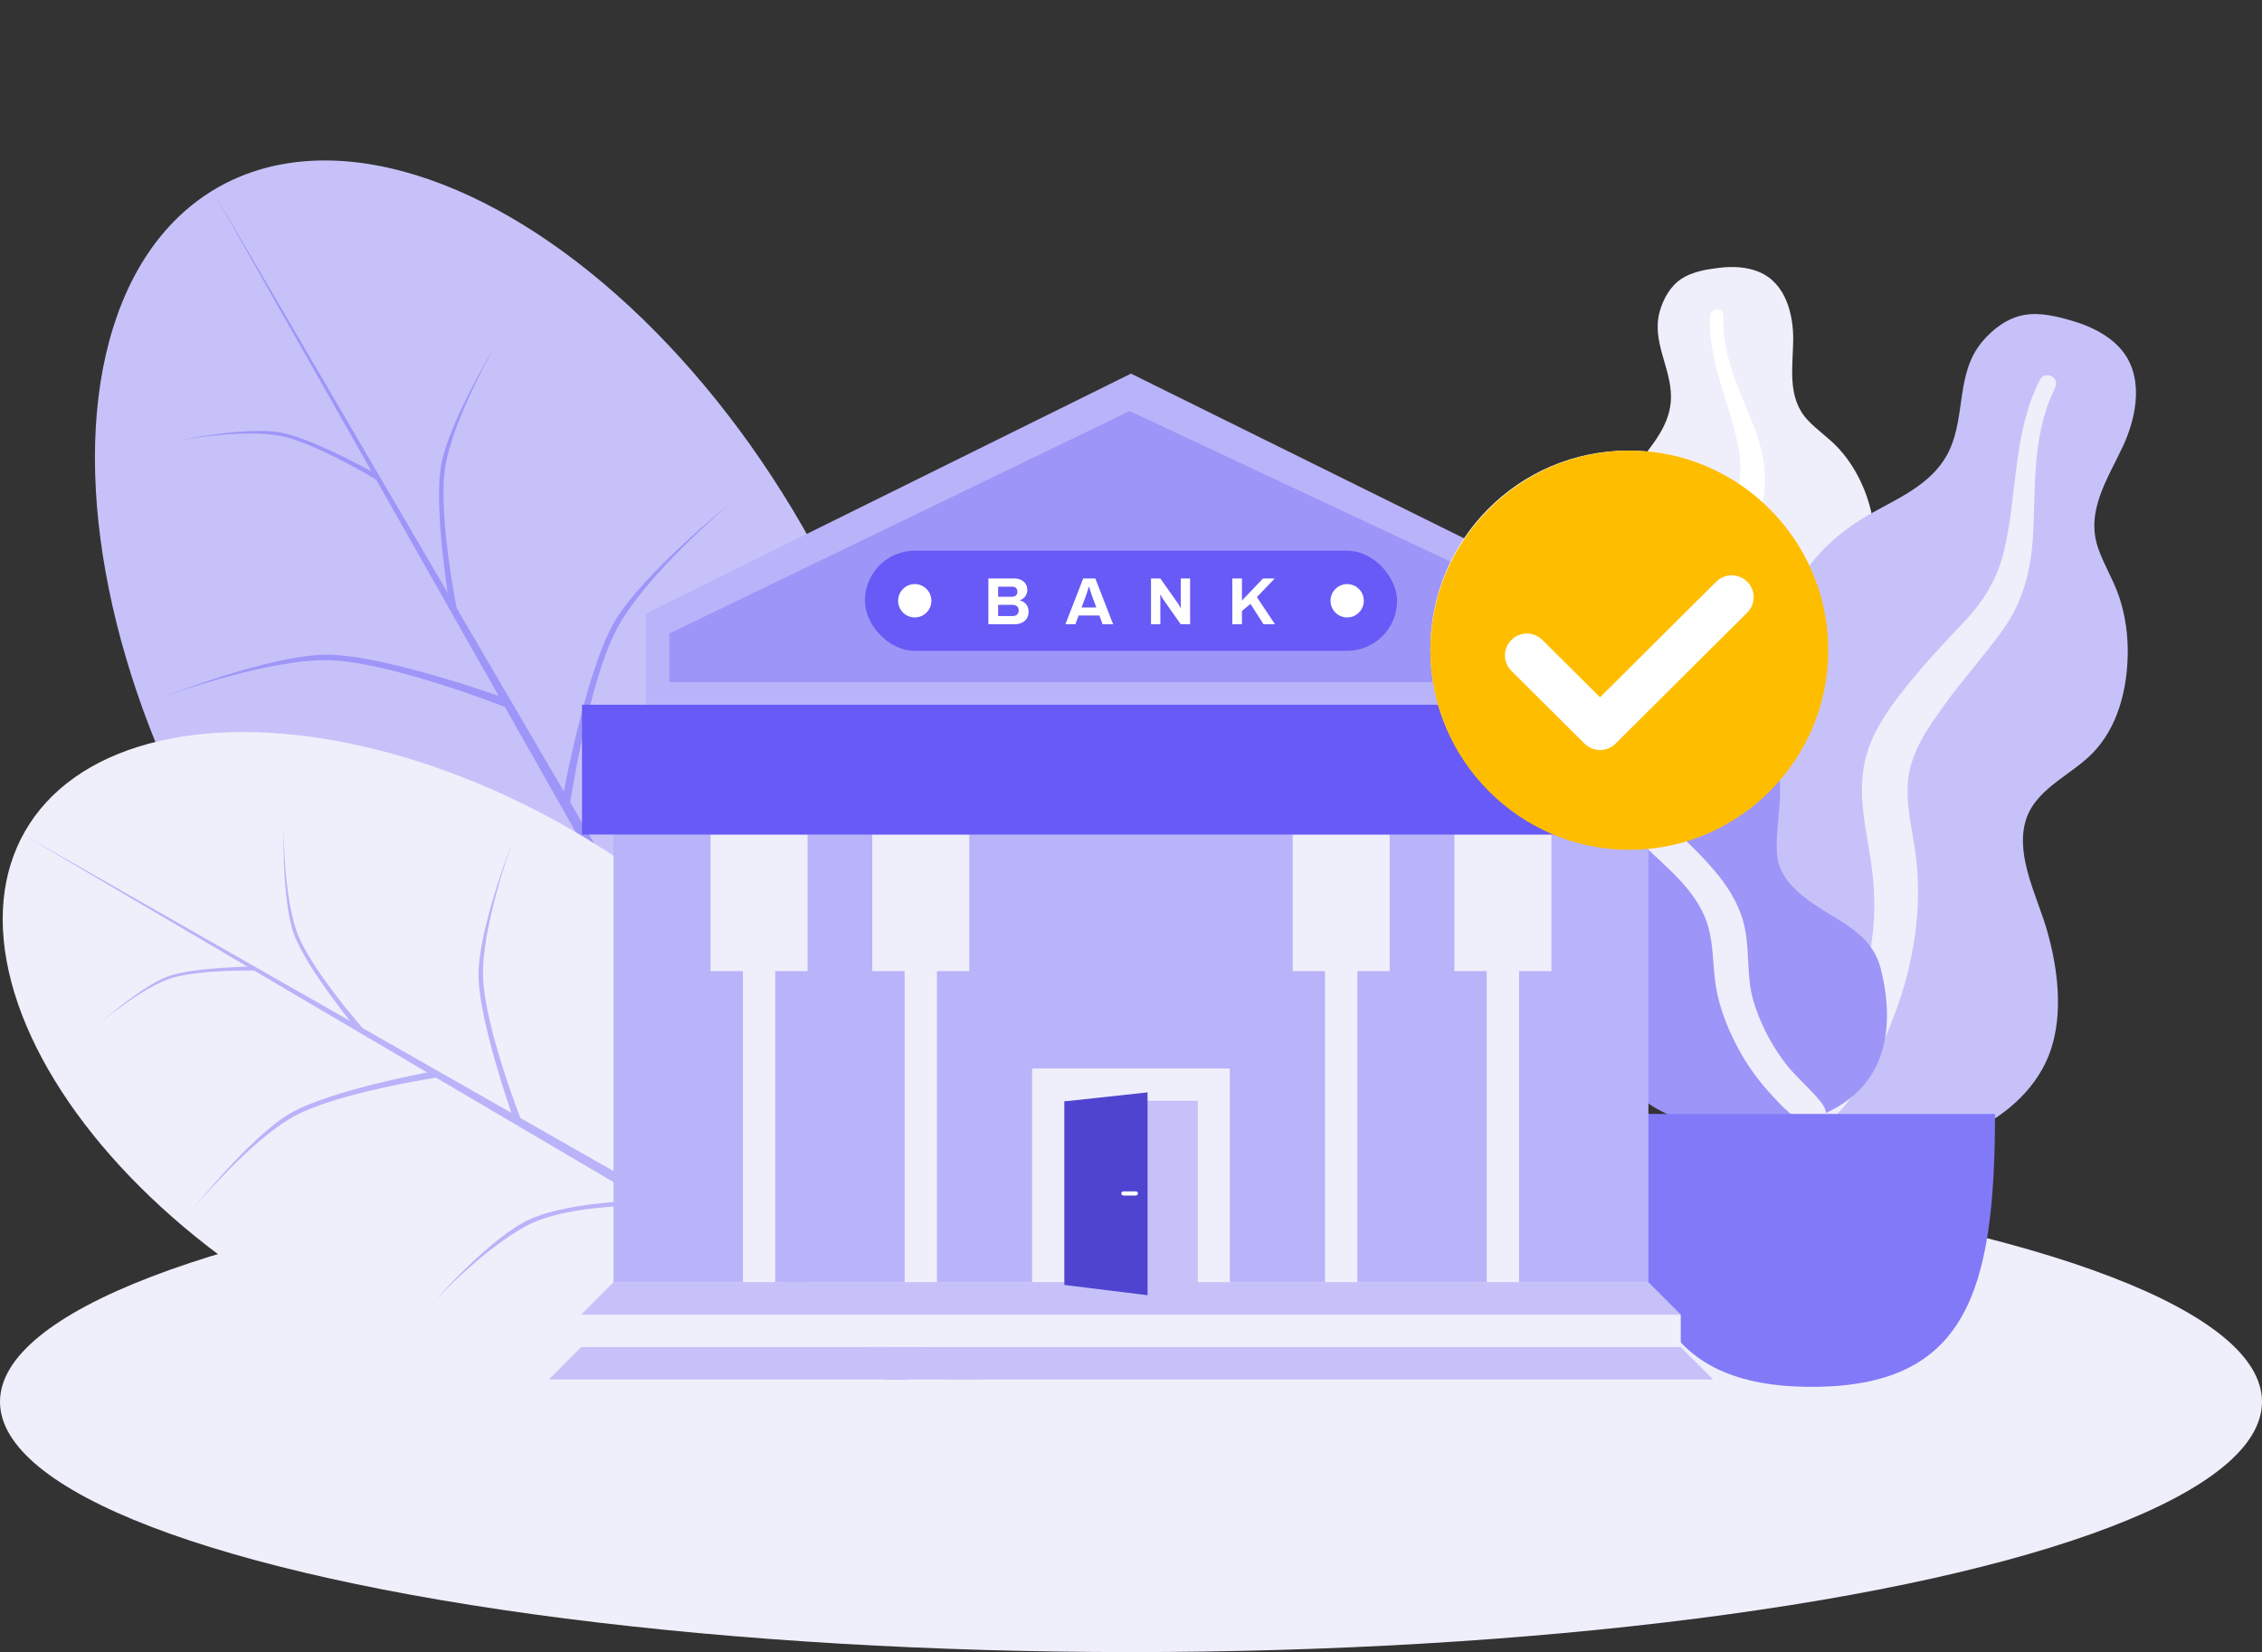 <svg width="115" height="84" viewBox="0 0 115 84" fill="none" xmlns="http://www.w3.org/2000/svg">
<rect x="0" y="0" width="115" height="84" fill="#333333" stroke="none"/>
<ellipse cx="57.5" cy="71.273" rx="57.5" ry="12.727" fill="#EFEEFB"/>
<path d="M87.396 13.618C88.081 13.534 88.811 13.563 89.447 13.834C90.8 14.409 91.185 16.01 91.167 17.311C91.147 18.712 90.85 20.242 91.913 21.37C92.402 21.889 93.01 22.286 93.49 22.814C94.002 23.379 94.405 24.025 94.703 24.719C95.25 25.993 95.518 27.491 95.018 28.828C94.578 30.005 93.469 31.067 93.709 32.405C93.959 33.801 95.364 34.869 96.243 35.908C97.237 37.085 98.153 38.589 98.303 40.132C98.447 41.611 97.804 43.107 96.818 44.225C94.847 46.459 91.884 47.554 88.897 47.547C87.629 47.544 86.192 47.487 85.098 46.804C84.76 46.593 84.581 46.356 84.38 46.027C84.2 45.732 83.962 45.54 83.686 45.331C83.08 44.873 82.643 44.255 82.364 43.563C81.28 40.876 82.146 37.551 83.663 35.165C84.023 34.6 84.317 34.056 84.143 33.382C83.96 32.678 83.512 32.044 83.116 31.439C82.725 30.842 82.278 30.271 81.972 29.625C81.651 28.948 81.561 28.24 81.617 27.499C81.724 26.107 82.324 24.823 83.173 23.704C83.991 22.626 84.951 21.595 84.953 20.182C84.956 18.686 83.956 17.354 84.382 15.832C84.558 15.202 84.912 14.555 85.483 14.177C86.03 13.815 86.753 13.696 87.396 13.618Z" fill="#EFEEFB"/>
<path d="M86.948 16.011C86.961 15.81 87.199 15.689 87.387 15.742C87.633 15.811 87.629 16.042 87.622 16.247C87.602 16.88 87.694 17.494 87.845 18.108C88.161 19.383 88.744 20.559 89.206 21.784C89.667 23.008 89.884 24.272 89.613 25.568C89.358 26.789 88.957 27.979 88.696 29.202C88.466 30.28 88.221 31.416 88.571 32.492C88.909 33.526 89.654 34.369 90.191 35.305C91.303 37.241 91.796 39.389 91.862 41.599C91.893 42.625 91.865 43.661 91.628 44.668C91.491 45.247 91.307 46.031 90.811 46.431C90.582 46.615 90.191 46.679 89.999 46.406C89.818 46.15 89.976 45.753 90.034 45.48C90.282 44.297 90.332 43.088 90.273 41.887C90.215 40.724 90.078 39.563 89.712 38.452C89.373 37.421 88.858 36.495 88.251 35.593C87.633 34.674 86.99 33.753 86.735 32.664C86.475 31.558 86.686 30.433 86.968 29.348C87.266 28.201 87.657 27.086 88.06 25.97C88.454 24.882 88.593 23.853 88.376 22.714C87.947 20.465 86.799 18.353 86.948 16.011Z" fill="white"/>
<path d="M105.462 16.347C106.309 16.604 107.15 17.02 107.754 17.671C109.037 19.056 108.644 21.15 107.935 22.68C107.172 24.325 106.017 25.98 106.668 27.868C106.968 28.737 107.471 29.523 107.755 30.398C108.059 31.333 108.19 32.306 108.173 33.282C108.142 35.074 107.666 36.986 106.374 38.306C105.236 39.468 103.376 40.147 102.95 41.855C102.506 43.636 103.592 45.63 104.073 47.317C104.619 49.227 104.899 51.483 104.261 53.386C103.649 55.21 102.106 56.644 100.359 57.452C96.868 59.067 92.815 58.819 89.315 57.254C87.829 56.59 86.175 55.774 85.251 54.397C84.966 53.971 84.881 53.598 84.819 53.104C84.763 52.661 84.585 52.31 84.372 51.919C83.904 51.062 83.717 50.103 83.755 49.139C83.902 45.396 86.672 41.916 89.712 39.885C90.432 39.403 91.064 38.913 91.215 38.025C91.372 37.098 91.182 36.115 91.036 35.193C90.892 34.282 90.669 33.375 90.651 32.452C90.632 31.484 90.9 30.599 91.358 29.752C92.217 28.162 93.598 26.956 95.185 26.075C96.713 25.226 98.384 24.507 99.132 22.838C99.925 21.069 99.456 18.973 100.758 17.395C101.298 16.742 102.054 16.161 102.923 16.012C103.756 15.868 104.666 16.105 105.462 16.347Z" fill="#C6C2F9"/>
<path d="M103.733 19.272C103.853 19.041 104.195 19.023 104.386 19.183C104.639 19.395 104.513 19.666 104.397 19.906C104.043 20.644 103.829 21.42 103.685 22.226C103.387 23.902 103.454 25.6 103.354 27.294C103.253 28.986 102.845 30.596 101.851 31.988C100.914 33.301 99.823 34.499 98.878 35.81C98.045 36.966 97.164 38.184 97.012 39.641C96.865 41.044 97.296 42.433 97.435 43.823C97.723 46.699 97.176 49.501 96.098 52.154C95.597 53.385 95.023 54.597 94.218 55.664C93.755 56.279 93.13 57.11 92.341 57.324C91.977 57.422 91.487 57.292 91.404 56.868C91.327 56.469 91.72 56.083 91.93 55.789C92.839 54.519 93.529 53.114 94.088 51.661C94.629 50.253 95.076 48.806 95.229 47.299C95.372 45.9 95.253 44.533 95.016 43.146C94.773 41.733 94.504 40.305 94.774 38.882C95.049 37.436 95.884 36.214 96.781 35.077C97.73 33.875 98.769 32.76 99.825 31.649C100.854 30.568 101.556 29.422 101.897 27.96C102.572 25.071 102.333 21.968 103.733 19.272Z" fill="#EFEEFB"/>
<path d="M79.284 26.973C80.692 26.973 81.93 27.721 82.783 28.781C83.781 30.023 83.983 31.539 84.388 33.019C84.59 33.755 84.937 34.486 85.545 34.987C86.099 35.442 86.801 35.533 87.463 35.755C88.786 36.2 89.854 37.27 90.276 38.576C90.791 40.169 90.246 41.775 90.34 43.389C90.426 44.872 91.885 45.797 93.06 46.508C94.218 47.209 95.261 47.865 95.61 49.23C95.98 50.678 96.104 52.294 95.591 53.725C94.739 56.106 92.242 57.155 89.831 57.318C87.642 57.465 84.889 57.234 83.246 55.642C82.262 54.69 81.906 53.359 81.95 52.034C81.978 51.21 82.141 50.394 82.351 49.597C82.501 49.033 82.702 48.471 82.76 47.888C82.913 46.337 81.481 46.039 80.262 45.613C78.714 45.072 77.629 44.049 76.876 42.625C76.174 41.299 75.879 39.81 76.3 38.35C76.515 37.604 76.905 36.928 77.433 36.352C77.666 36.099 77.994 35.888 78.204 35.621C78.4 35.373 78.358 35.051 78.29 34.76C77.978 33.416 77.004 32.303 76.656 30.961C76.342 29.75 76.528 28.242 77.633 27.461C78.111 27.123 78.7 26.977 79.284 26.973Z" fill="#9D95F8"/>
<path d="M81.204 30.476C82.696 32.068 83.102 34.228 83.221 36.321C83.287 37.495 83.218 38.733 83.562 39.872C83.857 40.847 84.548 41.592 85.26 42.296C86.693 43.713 88.292 45.154 88.711 47.206C88.957 48.41 88.791 49.653 89.131 50.843C89.44 51.926 89.984 52.989 90.646 53.903C91.179 54.639 91.874 55.202 92.456 55.888C92.634 56.098 92.888 56.406 92.815 56.702C92.729 57.048 92.289 57.157 91.977 57.103C91.248 56.976 90.635 56.279 90.159 55.773C89.462 55.033 88.87 54.236 88.389 53.343C87.855 52.35 87.425 51.298 87.242 50.185C87.051 49.03 87.146 47.826 86.71 46.718C85.978 44.853 84.201 43.753 82.916 42.299C81.316 40.488 81.555 38.234 81.719 36.006C81.808 34.782 81.898 33.399 81.28 32.281C81.044 31.855 80.519 31.457 80.417 30.972C80.325 30.527 80.831 30.078 81.204 30.476Z" fill="#EFEEFB"/>
<path d="M82.793 56.638C82.793 65.742 84.277 70.513 92.109 70.513C99.942 70.513 101.426 65.742 101.426 56.638H82.793Z" fill="#8279F8"/>
<ellipse rx="17.238" ry="29.79" transform="matrix(0.865 -0.501 0.499 0.867 25.882 35.393)" fill="#C6C2F9"/>
<path d="M42.633 40.976C42.633 40.976 39.462 43.925 37.977 46.708C36.492 49.492 36.99 54.867 36.99 54.867L36.662 54.298C36.662 54.298 36.383 48.906 37.813 46.424C39.243 43.942 42.633 40.976 42.633 40.976Z" fill="#EFEEFB"/>
<path d="M18.665 48.034C18.665 48.034 22.795 46.752 25.94 46.854C29.085 46.955 33.759 49.911 33.759 49.911L33.432 49.342C33.432 49.342 28.634 46.568 25.776 46.569C22.919 46.571 18.665 48.034 18.665 48.034Z" fill="#EFEEFB"/>
<path d="M37.17 25.555C37.17 25.555 32.863 29.162 31.378 31.945C29.893 34.729 28.97 40.927 28.97 40.927L28.643 40.358C28.643 40.358 29.784 34.143 31.214 31.661C32.644 29.179 37.17 25.555 37.17 25.555Z" fill="#9D95F8"/>
<path d="M8.369 35.41C8.369 35.41 13.636 33.47 16.78 33.572C19.925 33.673 25.736 35.97 25.736 35.97L25.408 35.401C25.408 35.401 19.474 33.286 16.617 33.287C13.76 33.289 8.369 35.41 8.369 35.41Z" fill="#9D95F8"/>
<path d="M25.189 17.555C25.189 17.555 22.974 21.377 22.623 23.831C22.272 26.285 23.252 31.107 23.252 31.107L22.857 30.775C22.857 30.775 22.035 25.881 22.425 23.665C22.816 21.448 25.189 17.555 25.189 17.555Z" fill="#9D95F8"/>
<path d="M9.088 22.384C9.088 22.384 12.441 21.781 14.309 22.174C16.179 22.567 19.41 24.555 19.41 24.555L19.274 24.18C19.274 24.18 15.95 22.288 14.242 21.986C12.534 21.685 9.088 22.384 9.088 22.384Z" fill="#9D95F8"/>
<path d="M10.817 9.717L46.592 70.897L45.74 71.391L10.817 9.717Z" fill="#9D95F8"/>
<ellipse rx="13.979" ry="24.075" transform="matrix(0.499 -0.867 0.865 0.501 22.1 54.32)" fill="#EFEEFB"/>
<path d="M36.096 51.432C36.096 51.432 35.062 54.787 35.144 57.341C35.226 59.896 37.743 63.462 37.743 63.462L37.284 63.196C37.284 63.196 34.913 59.529 34.915 57.208C34.916 54.887 36.096 51.432 36.096 51.432Z" fill="#EFEEFB"/>
<path d="M22.134 66.114C22.134 66.114 24.513 63.538 26.759 62.332C29.004 61.126 33.473 61.299 33.473 61.299L33.014 61.033C33.014 61.033 28.532 61.038 26.529 62.199C24.527 63.361 22.134 66.114 22.134 66.114Z" fill="#B9B3F9"/>
<path d="M26.041 42.84C26.041 42.84 24.476 47.118 24.558 49.672C24.64 52.227 26.493 56.947 26.493 56.947L26.034 56.681C26.034 56.681 24.327 51.86 24.328 49.539C24.33 47.218 26.041 42.84 26.041 42.84Z" fill="#B9B3F9"/>
<path d="M9.83 61.445C9.83 61.445 12.74 57.946 14.985 56.74C17.231 55.534 22.231 54.784 22.231 54.784L21.772 54.518C21.772 54.518 16.758 55.445 14.756 56.607C12.754 57.768 9.83 61.445 9.83 61.445Z" fill="#B9B3F9"/>
<path d="M14.418 42.096C14.418 42.096 14.407 45.675 15.151 47.538C15.895 49.401 18.527 52.383 18.527 52.383L18.116 52.311C18.116 52.311 15.566 49.215 14.946 47.502C14.326 45.789 14.418 42.096 14.418 42.096Z" fill="#B9B3F9"/>
<path d="M5.076 52.021C5.076 52.021 7.183 50.236 8.652 49.753C10.12 49.269 13.188 49.35 13.188 49.35L12.941 49.143C12.941 49.143 9.847 49.166 8.528 49.649C7.209 50.132 5.076 52.021 5.076 52.021Z" fill="#B9B3F9"/>
<path d="M1.178 42.438L50.938 70.8L50.539 71.493L1.178 42.438Z" fill="#B9B3F9"/>
<rect x="27.902" y="70.142" width="59.191" height="1.65" fill="#EFEEFB"/>
<rect x="29.547" y="66.842" width="55.903" height="1.65" fill="#EFEEFB"/>
<path fill-rule="evenodd" clip-rule="evenodd" d="M31.191 40.445H83.806V65.192H31.191V40.445Z" fill="#B9B3F9"/>
<path fill-rule="evenodd" clip-rule="evenodd" d="M37.769 42.432H36.125V49.378H37.769V65.192H39.413V49.378H41.058V42.432H39.413H37.769ZM45.991 42.432H44.346V49.378H45.991V65.192H47.635V49.378H49.279V42.432H47.635H45.991ZM75.585 42.432H73.941V49.378H75.585V65.192H77.23V49.378H78.874V42.432H77.23H75.585ZM62.525 54.327H52.472V65.192H62.525V54.327ZM60.881 55.977H54.116V65.192H60.881V55.977ZM67.364 42.432H65.72V49.378H67.364V65.192H69.008V49.378H70.652V42.432H69.008H67.364Z" fill="#EFEEFB"/>
<path fill-rule="evenodd" clip-rule="evenodd" d="M32.836 31.193L57.498 18.997L82.162 31.193V37.145H32.836V31.193Z" fill="#B9B3F9"/>
<path fill-rule="evenodd" clip-rule="evenodd" d="M57.432 20.9L78.56 30.814V34.686H34.031V32.213L57.432 20.9Z" fill="#9D95F8"/>
<path fill-rule="evenodd" clip-rule="evenodd" d="M29.59 35.833H85.493V42.432H29.59V35.833Z" fill="#675AF6"/>
<path fill-rule="evenodd" clip-rule="evenodd" d="M31.191 65.192L29.547 66.842H85.45L83.805 65.192H31.191Z" fill="#C6C2F9"/>
<path fill-rule="evenodd" clip-rule="evenodd" d="M29.547 68.492L27.902 70.142H87.094L85.449 68.492H29.547Z" fill="#C6C2F9"/>
<rect x="57.496" y="56.001" width="3.382" height="9.333" fill="#C6C2F9"/>
<path fill-rule="evenodd" clip-rule="evenodd" d="M54.113 56.001L58.341 55.542L58.341 65.855L54.113 65.334V56.001Z" fill="#4F44D0"/>
<path fill-rule="evenodd" clip-rule="evenodd" d="M57.008 60.681C57.008 60.622 57.055 60.575 57.114 60.575H57.747C57.806 60.575 57.853 60.622 57.853 60.681C57.853 60.739 57.806 60.787 57.747 60.787H57.114C57.055 60.787 57.008 60.739 57.008 60.681Z" fill="white"/>
<rect x="43.969" y="28" width="27.059" height="5.091" rx="2.545" fill="#675AF6"/>
<ellipse cx="46.506" cy="30.546" rx="0.846" ry="0.848" fill="white"/>
<ellipse cx="68.49" cy="30.546" rx="0.846" ry="0.848" fill="white"/>
<path fill-rule="evenodd" clip-rule="evenodd" d="M50.25 29.413H51.579C51.701 29.413 51.812 29.437 51.911 29.486C52.01 29.534 52.088 29.602 52.144 29.689C52.2 29.776 52.229 29.876 52.229 29.99C52.229 30.119 52.193 30.23 52.122 30.324C52.051 30.418 51.96 30.483 51.85 30.519V30.533C51.981 30.558 52.087 30.621 52.169 30.724C52.252 30.827 52.293 30.949 52.293 31.089C52.293 31.3 52.226 31.461 52.092 31.573C51.958 31.685 51.787 31.741 51.579 31.741H50.25V29.413ZM51.442 30.343C51.532 30.343 51.602 30.319 51.651 30.273C51.701 30.227 51.726 30.167 51.726 30.095C51.726 30.009 51.703 29.943 51.656 29.898C51.61 29.853 51.547 29.83 51.465 29.83H50.745V30.343H51.442ZM51.709 31.249C51.655 31.299 51.585 31.323 51.499 31.323H50.745V30.753H51.472C51.576 30.753 51.655 30.779 51.709 30.831C51.763 30.883 51.79 30.951 51.79 31.035C51.79 31.128 51.763 31.199 51.709 31.249ZM55.07 29.413H55.686L56.592 31.741H56.058L55.892 31.296H54.837L54.671 31.741H54.164L55.07 29.413ZM55.516 30.295L55.736 30.886H54.988L55.208 30.295C55.217 30.271 55.228 30.24 55.241 30.2L55.354 29.837H55.371L55.438 30.058L55.516 30.295ZM58.517 29.413H58.993L59.907 30.708L60.009 30.882C60.014 30.892 60.019 30.9 60.022 30.906L60.039 30.896L60.036 30.845L60.034 30.808C60.03 30.767 60.029 30.731 60.029 30.699V29.413H60.505V31.741H60.029L59.132 30.465L59.092 30.403L59 30.241L58.983 30.251L58.992 30.396L58.993 31.741H58.517V29.413ZM63.14 29.413H62.65V31.741H63.14V31.065L63.573 30.706L64.239 31.741H64.821L63.901 30.36L64.807 29.413H64.212L63.14 30.536V29.413Z" fill="white"/>
<ellipse cx="82.785" cy="33.01" rx="10.066" ry="10.101" fill="white"/>
<path fill-rule="evenodd" clip-rule="evenodd" d="M72.719 33.059C72.719 27.477 77.271 22.909 82.834 22.909C88.398 22.909 92.95 27.477 92.95 33.059C92.95 38.642 88.398 43.21 82.834 43.21C77.271 43.21 72.719 38.642 72.719 33.059ZM88.829 29.578C88.394 29.145 87.687 29.145 87.251 29.578L81.346 35.454L78.416 32.539C77.98 32.105 77.274 32.105 76.838 32.539C76.403 32.972 76.403 33.675 76.838 34.109L80.557 37.809C80.993 38.243 81.699 38.243 82.135 37.809L88.829 31.148C89.265 30.715 89.265 30.012 88.829 29.578Z" fill="#FFBD00"/>
</svg>
